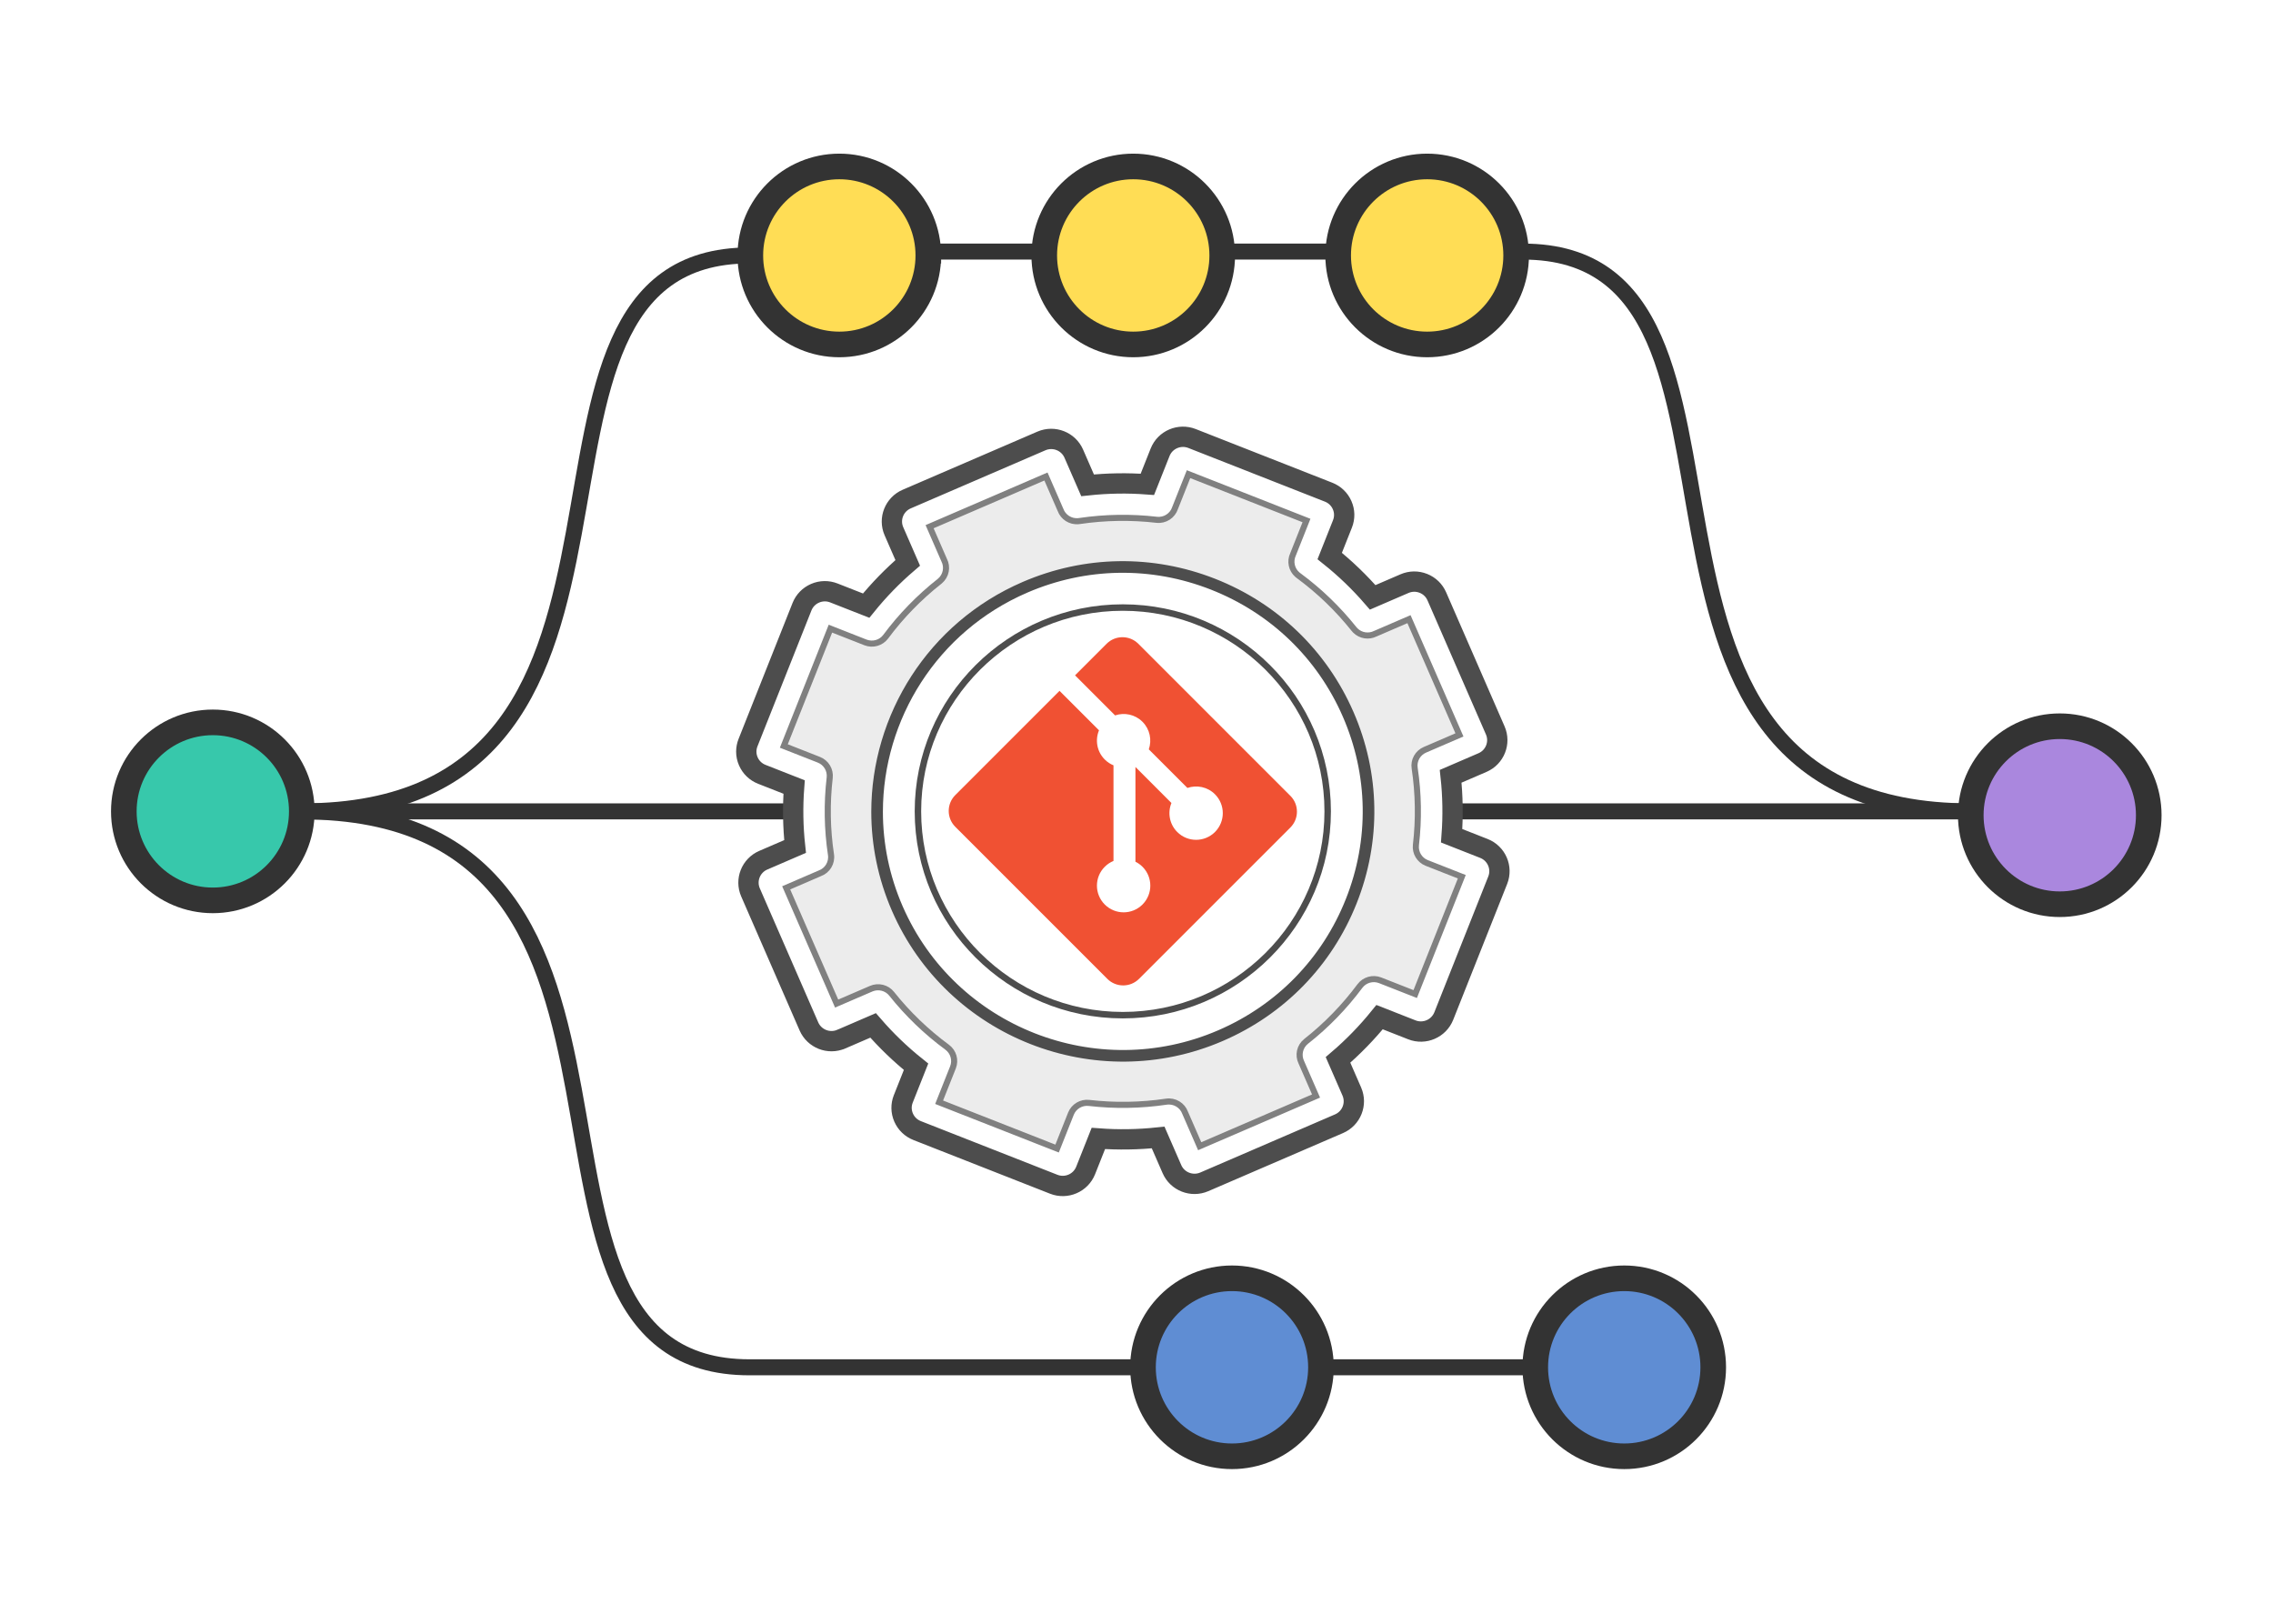 <?xml version="1.0" encoding="UTF-8" standalone="no"?>
<!-- Created with Inkscape (http://www.inkscape.org/) -->

<svg
   xmlns:dc="http://purl.org/dc/elements/1.1/"
   xmlns:cc="http://creativecommons.org/ns#"
   xmlns:rdf="http://www.w3.org/1999/02/22-rdf-syntax-ns#"
   xmlns:svg="http://www.w3.org/2000/svg"
   xmlns="http://www.w3.org/2000/svg"
   xmlns:xlink="http://www.w3.org/1999/xlink"
   xmlns:sodipodi="http://sodipodi.sourceforge.net/DTD/sodipodi-0.dtd"
   xmlns:inkscape="http://www.inkscape.org/namespaces/inkscape"
   width="197.558mm"
   height="141.109mm"
   viewBox="0 0 197.558 141.109"
   version="1.1"
   id="svg978"
   inkscape:version="0.92.5 (0.92.5+69)"
   sodipodi:docname="featured_img.svg">
  <defs
     id="defs972">
    <marker
       inkscape:stockid="TriangleOutS"
       orient="auto"
       refY="0"
       refX="0"
       id="marker4839"
       style="overflow:visible"
       inkscape:isstock="true">
      <path
         inkscape:connector-curvature="0"
         id="path4837"
         d="M 5.77,0 -2.88,5 V -5 Z"
         style="fill:#3771c8;fill-opacity:1;fill-rule:evenodd;stroke:#3771c8;stroke-width:1pt;stroke-opacity:1"
         transform="scale(0.2)" />
    </marker>
    <marker
       inkscape:stockid="TriangleOutS"
       orient="auto"
       refY="0"
       refX="0"
       id="TriangleOutS"
       style="overflow:visible"
       inkscape:isstock="true">
      <path
         inkscape:connector-curvature="0"
         id="path4377"
         d="M 5.77,0 -2.88,5 V -5 Z"
         style="fill:#ffcc00;fill-opacity:1;fill-rule:evenodd;stroke:#ffcc00;stroke-width:1pt;stroke-opacity:1"
         transform="scale(0.2)" />
    </marker>
    <linearGradient
       xlink:href="#e"
       gradientUnits="userSpaceOnUse"
       gradientTransform="matrix(0.072,0,0,0.073,-193.947,63.968)"
       y2="137.27"
       y1="192.35"
       x2="112.03"
       x1="150.96"
       id="a" />
    <linearGradient
       id="e">
      <stop
         id="stop3"
         offset="0"
         stop-color="#ffd43b" />
      <stop
         id="stop5"
         offset="1"
         stop-color="#ffe873" />
    </linearGradient>
    <linearGradient
       xlink:href="#d"
       gradientUnits="userSpaceOnUse"
       gradientTransform="matrix(0.072,0,0,0.073,-193.947,63.968)"
       y2="114.4"
       y1="20.604"
       x2="135.67"
       x1="26.649"
       id="b" />
    <linearGradient
       id="d">
      <stop
         id="stop8"
         offset="0"
         stop-color="#5a9fd4" />
      <stop
         id="stop10"
         offset="1"
         stop-color="#306998" />
    </linearGradient>
  </defs>
  <sodipodi:namedview
     id="base"
     pagecolor="#ffffff"
     bordercolor="#666666"
     borderopacity="1.0"
     inkscape:pageopacity="0.0"
     inkscape:pageshadow="2"
     inkscape:zoom="0.49497475"
     inkscape:cx="-225.56383"
     inkscape:cy="412.23268"
     inkscape:document-units="mm"
     inkscape:current-layer="layer1"
     showgrid="false"
     fit-margin-top="0"
     fit-margin-left="0"
     fit-margin-right="0"
     fit-margin-bottom="0"
     inkscape:window-width="2560"
     inkscape:window-height="1003"
     inkscape:window-x="0"
     inkscape:window-y="384"
     inkscape:window-maximized="1"
     inkscape:snap-bbox="true"
     inkscape:bbox-paths="true"
     inkscape:bbox-nodes="true"
     inkscape:snap-bbox-edge-midpoints="true"
     inkscape:snap-bbox-midpoints="true"
     inkscape:object-paths="true"
     inkscape:snap-intersection-paths="true"
     inkscape:object-nodes="true"
     inkscape:snap-smooth-nodes="true" />
  <g
     inkscape:label="Layer 1"
     inkscape:groupmode="layer"
     id="layer1"
     transform="translate(36.791,-62.404)">
    <rect
       id="rect37"
       height="141.109"
       width="197.558"
       y="62.404"
       x="-36.791"
       style="fill:none;fill-opacity:1;stroke-width:1"
       inkscape:export-xdpi="64.279999"
       inkscape:export-ydpi="64.279999" />
    <rect
       id="rect37-7"
       height="141.109"
       width="197.558"
       y="-7.625"
       x="-284.172"
       style="fill-opacity:0;stroke-width:1"
       inkscape:export-xdpi="64.279999"
       inkscape:export-ydpi="64.279999" />
    <g
       id="g1284"
       transform="matrix(1.113,0,0,1.113,-7.023,-15.065)"
       inkscape:export-xdpi="64.279999"
       inkscape:export-ydpi="64.279999">
      <path
         style="fill:none;stroke:#333333;stroke-width:1.25;stroke-linecap:butt;stroke-linejoin:miter;stroke-miterlimit:4;stroke-dasharray:none;stroke-opacity:1"
         d="m 86.683,132.958 h 45.682"
         id="path1226"
         inkscape:connector-curvature="0"
         sodipodi:nodetypes="cc" />
      <path
         inkscape:connector-curvature="0"
         id="path924"
         d="m -3.178,132.958 c 31.939,0 13.042,43.408 34.958,43.408 h 73.226"
         style="fill:none;stroke:#333333;stroke-width:1.25;stroke-linecap:butt;stroke-linejoin:miter;stroke-miterlimit:4;stroke-dasharray:none;stroke-opacity:1"
         sodipodi:nodetypes="csc" />
      <path
         sodipodi:nodetypes="cc"
         inkscape:connector-curvature="0"
         id="path912"
         d="M -10.607,132.958 H 35.191"
         style="fill:none;stroke:#333333;stroke-width:1.25;stroke-linecap:butt;stroke-linejoin:miter;stroke-miterlimit:4;stroke-dasharray:none;stroke-opacity:1" />
      <circle
         transform="rotate(90)"
         r="6.949"
         cy="10.127"
         cx="132.958"
         id="path910"
         style="opacity:1;vector-effect:none;fill:#37c8ab;fill-opacity:1;stroke:#333333;stroke-width:2;stroke-linecap:square;stroke-linejoin:bevel;stroke-miterlimit:4;stroke-dasharray:none;stroke-dashoffset:0;stroke-opacity:1" />
      <circle
         transform="rotate(90)"
         r="6.949"
         cy="-69.46"
         cx="176.366"
         id="circle920"
         style="opacity:1;vector-effect:none;fill:#5f8dd3;fill-opacity:1;stroke:#333333;stroke-width:2;stroke-linecap:square;stroke-linejoin:bevel;stroke-miterlimit:4;stroke-dasharray:none;stroke-dashoffset:0;stroke-opacity:1" />
      <path
         sodipodi:nodetypes="csc"
         style="fill:none;stroke:#333333;stroke-width:1.25;stroke-linecap:butt;stroke-linejoin:miter;stroke-miterlimit:4;stroke-dasharray:none;stroke-opacity:1"
         d="m -3.178,132.958 c 31.939,0 13.042,-43.408 34.958,-43.408 h 14.967"
         id="path922"
         inkscape:connector-curvature="0" />
      <circle
         transform="rotate(90)"
         style="opacity:1;vector-effect:none;fill:#ffdd55;fill-opacity:1;stroke:#333333;stroke-width:2;stroke-linecap:square;stroke-linejoin:bevel;stroke-miterlimit:4;stroke-dasharray:none;stroke-dashoffset:0;stroke-opacity:1"
         id="circle926"
         cx="89.55"
         cy="-38.798"
         r="6.949" />
      <circle
         transform="rotate(90)"
         style="opacity:1;vector-effect:none;fill:#5f8dd3;fill-opacity:1;stroke:#333333;stroke-width:2;stroke-linecap:square;stroke-linejoin:bevel;stroke-miterlimit:4;stroke-dasharray:none;stroke-dashoffset:0;stroke-opacity:1"
         id="circle932"
         cx="176.366"
         cy="-100.093"
         r="6.949" />
      <g
         transform="matrix(0,1.197,-1.197,0,147.939,354.29)"
         id="g1178">
        <path
           id="path29"
           d="m -161.475,75.112 -2.095,-0.832 c 0.097,-1.299 0.076,-2.605 -0.063,-3.9 l 2.066,-0.901 c 0.806,-0.351 1.177,-1.298 0.828,-2.109 l -3.792,-8.792 c -0.35,-0.811 -1.29,-1.185 -2.097,-0.834 l -2.066,0.901 c -0.845,-0.987 -1.778,-1.895 -2.789,-2.712 l 0.828,-2.107 c 0.323,-0.821 -0.08,-1.753 -0.898,-2.08 l -8.865,-3.521 c -0.819,-0.324 -1.746,0.08 -2.069,0.901 l -0.828,2.106 c -1.292,-0.097 -2.591,-0.077 -3.879,0.064 l -0.896,-2.078 c -0.35,-0.811 -1.292,-1.184 -2.097,-0.831 l -8.744,3.812 c -0.39,0.17 -0.692,0.482 -0.849,0.879 -0.158,0.399 -0.151,0.835 0.018,1.228 l 0.896,2.077 c -0.982,0.85 -1.885,1.788 -2.697,2.804 l -2.095,-0.832 c -0.397,-0.158 -0.831,-0.15 -1.222,0.022 -0.39,0.171 -0.691,0.484 -0.847,0.882 l -3.502,8.912 c -0.322,0.823 0.08,1.755 0.896,2.08 l 2.095,0.832 c -0.097,1.298 -0.076,2.604 0.063,3.9 l -2.066,0.901 c -0.806,0.351 -1.177,1.297 -0.828,2.109 l 3.792,8.791 c 0.35,0.811 1.29,1.185 2.096,0.834 l 2.066,-0.901 c 0.845,0.987 1.779,1.895 2.789,2.712 l -0.827,2.105 c -0.157,0.399 -0.15,0.836 0.021,1.23 0.17,0.391 0.481,0.693 0.877,0.851 l 8.863,3.52 c 0.191,0.076 0.39,0.114 0.589,0.114 0.215,0 0.43,-0.044 0.633,-0.133 0.391,-0.17 0.692,-0.483 0.848,-0.881 l 0.828,-2.106 c 1.293,0.098 2.591,0.076 3.879,-0.064 l 0.896,2.077 c 0.35,0.81 1.29,1.183 2.097,0.832 l 8.744,-3.812 c 0.807,-0.352 1.18,-1.297 0.83,-2.108 v -2.6e-4 l -0.896,-2.077 c 0.982,-0.85 1.885,-1.788 2.697,-2.803 l 2.095,0.832 c 0.397,0.158 0.831,0.15 1.222,-0.022 0.389,-0.171 0.69,-0.484 0.846,-0.881 l 3.502,-8.912 c 0.323,-0.822 -0.079,-1.755 -0.896,-2.08 z"
           inkscape:connector-curvature="0"
           style="fill:none;stroke:#4d4d4d;stroke-width:1.325"
           inkscape:export-xdpi="64.279999"
           inkscape:export-ydpi="64.279999" />
        <path
           id="path31"
           d="m -165.932,84.668 -2.274,-0.903 c -0.473,-0.188 -1.013,-0.032 -1.316,0.379 -0.997,1.356 -2.17,2.575 -3.485,3.622 -0.399,0.317 -0.535,0.865 -0.333,1.334 l 0.972,2.254 -7.55,3.292 -0.945,-2.19 c -0.18,-0.501 -0.688,-0.812 -1.222,-0.732 -1.66,0.249 -3.347,0.277 -5.014,0.083 -0.506,-0.058 -0.987,0.231 -1.174,0.707 l -0.898,2.286 -7.654,-3.04 0.898,-2.286 c 0.187,-0.476 0.032,-1.019 -0.377,-1.323 -1.35,-1.003 -2.562,-2.183 -3.604,-3.506 -0.006,-0.007 -0.012,-0.015 -0.018,-0.022 -0.344,-0.415 -0.921,-0.519 -1.38,-0.279 l -2.17,0.946 -3.274,-7.591 2.179,-0.95 c 0.47,-0.171 0.776,-0.641 0.736,-1.149 -0.003,-0.034 -0.007,-0.068 -0.012,-0.101 -0.245,-1.664 -0.272,-3.353 -0.079,-5.02 0.063,-0.542 -0.268,-1.041 -0.768,-1.204 l -2.209,-0.878 3.024,-7.695 2.213,0.879 c 0.445,0.208 0.985,0.1 1.316,-0.28 0.026,-0.029 0.05,-0.06 0.072,-0.091 0.995,-1.35 2.163,-2.562 3.472,-3.605 0.035,-0.028 0.068,-0.058 0.1,-0.089 0.35,-0.352 0.422,-0.881 0.209,-1.306 l -0.947,-2.195 7.55,-3.292 0.972,2.254 c 0.202,0.469 0.694,0.744 1.196,0.667 1.66,-0.249 3.346,-0.277 5.012,-0.082 0.506,0.058 0.987,-0.231 1.174,-0.707 l 0.898,-2.286 7.654,3.04 -0.898,2.286 c -0.187,0.476 -0.032,1.019 0.377,1.323 1.35,1.004 2.563,2.183 3.604,3.505 0.332,0.422 0.907,0.542 1.372,0.313 l 2.196,-0.958 3.274,7.591 -2.175,0.948 c -0.502,0.181 -0.811,0.695 -0.731,1.23 0.248,1.669 0.276,3.365 0.082,5.041 -0.059,0.508 0.23,0.993 0.703,1.181 l 2.274,0.903 z"
           inkscape:connector-curvature="0"
           style="fill:#ececec;stroke:#808080;stroke-width:0.397"
           inkscape:export-xdpi="64.279999"
           inkscape:export-ydpi="64.279999" />
        <path
           id="path33"
           d="m -179.043,57.783 c -3.96,-1.573 -8.292,-1.501 -12.198,0.202 -3.906,1.703 -6.919,4.833 -8.484,8.815 -1.564,3.981 -1.493,8.337 0.201,12.265 2.604,6.037 8.483,9.65 14.647,9.65 2.113,0 4.261,-0.425 6.319,-1.322 8.064,-3.516 11.78,-12.972 8.283,-21.079 -1.694,-3.928 -4.807,-6.957 -8.767,-8.53 z"
           inkscape:connector-curvature="0"
           style="fill:#ffffff;stroke:#4d4d4d;stroke-width:0.758"
           inkscape:export-xdpi="64.279999"
           inkscape:export-ydpi="64.279999" />
        <path
           id="path35"
           d="m -184.907,86.051 c -7.331,0 -13.295,-5.996 -13.295,-13.366 0,-7.37 5.964,-13.366 13.295,-13.366 7.331,0 13.295,5.996 13.295,13.366 0,7.371 -5.964,13.366 -13.295,13.366 z"
           inkscape:connector-curvature="0"
           style="fill:#ffffff;stroke:#4d4d4d;stroke-width:0.421"
           inkscape:export-xdpi="64.279999"
           inkscape:export-ydpi="64.279999" />
      </g>
      <path
         inkscape:export-ydpi="96"
         inkscape:export-xdpi="96"
         inkscape:export-filename="/home/viniciusramos/Documents/Python Academy/Redes Sociais/git-vs-github/1.png"
         id="path2113-3"
         d="M 74.019,131.743 62.146,119.871 c -0.683,-0.684 -1.792,-0.684 -2.476,0 l -2.465,2.466 3.127,3.127 c 0.727,-0.245 1.56,-0.081 2.14,0.498 0.582,0.583 0.746,1.423 0.494,2.153 l 3.014,3.014 c 0.729,-0.251 1.571,-0.089 2.153,0.494 0.814,0.814 0.814,2.132 0,2.946 -0.814,0.814 -2.133,0.814 -2.947,0 -0.612,-0.613 -0.763,-1.512 -0.453,-2.266 l -2.811,-2.811 -2.63e-4,7.397 c 0.198,0.098 0.386,0.229 0.551,0.394 0.814,0.814 0.814,2.132 0,2.947 -0.814,0.814 -2.133,0.814 -2.947,0 -0.814,-0.815 -0.814,-2.133 0,-2.947 0.201,-0.201 0.434,-0.353 0.682,-0.455 v -7.466 c -0.248,-0.101 -0.481,-0.252 -0.682,-0.455 -0.617,-0.616 -0.765,-1.521 -0.449,-2.278 l -3.083,-3.083 -8.14,8.14 c -0.684,0.684 -0.684,1.793 0,2.477 l 11.872,11.872 c 0.684,0.684 1.792,0.684 2.477,0 l 11.818,-11.816 c 0.684,-0.684 0.684,-1.793 0,-2.477"
         inkscape:connector-curvature="0"
         style="fill:#f05133;stroke-width:0.239" />
      <path
         inkscape:connector-curvature="0"
         id="path1222"
         d="m 127.154,132.958 c -31.939,0 -13.042,-43.709 -34.958,-43.709 H 45.741"
         style="fill:none;stroke:#333333;stroke-width:1.25;stroke-linecap:butt;stroke-linejoin:miter;stroke-miterlimit:4;stroke-dasharray:none;stroke-opacity:1"
         sodipodi:nodetypes="csc" />
      <circle
         r="6.949"
         cy="-134.103"
         cx="133.259"
         id="circle1224"
         style="opacity:1;vector-effect:none;fill:#aa87de;fill-opacity:1;stroke:#333333;stroke-width:2;stroke-linecap:square;stroke-linejoin:bevel;stroke-miterlimit:4;stroke-dasharray:none;stroke-dashoffset:0;stroke-opacity:1"
         transform="rotate(90)" />
      <circle
         r="6.949"
         cy="-61.75"
         cx="89.55"
         id="circle1262"
         style="opacity:1;vector-effect:none;fill:#ffdd55;fill-opacity:1;stroke:#333333;stroke-width:2;stroke-linecap:square;stroke-linejoin:bevel;stroke-miterlimit:4;stroke-dasharray:none;stroke-dashoffset:0;stroke-opacity:1"
         transform="rotate(90)" />
      <circle
         transform="rotate(90)"
         style="opacity:1;vector-effect:none;fill:#ffdd55;fill-opacity:1;stroke:#333333;stroke-width:2;stroke-linecap:square;stroke-linejoin:bevel;stroke-miterlimit:4;stroke-dasharray:none;stroke-dashoffset:0;stroke-opacity:1"
         id="circle1264"
         cx="89.55"
         cy="-84.702"
         r="6.949" />
    </g>
  </g>
</svg>
